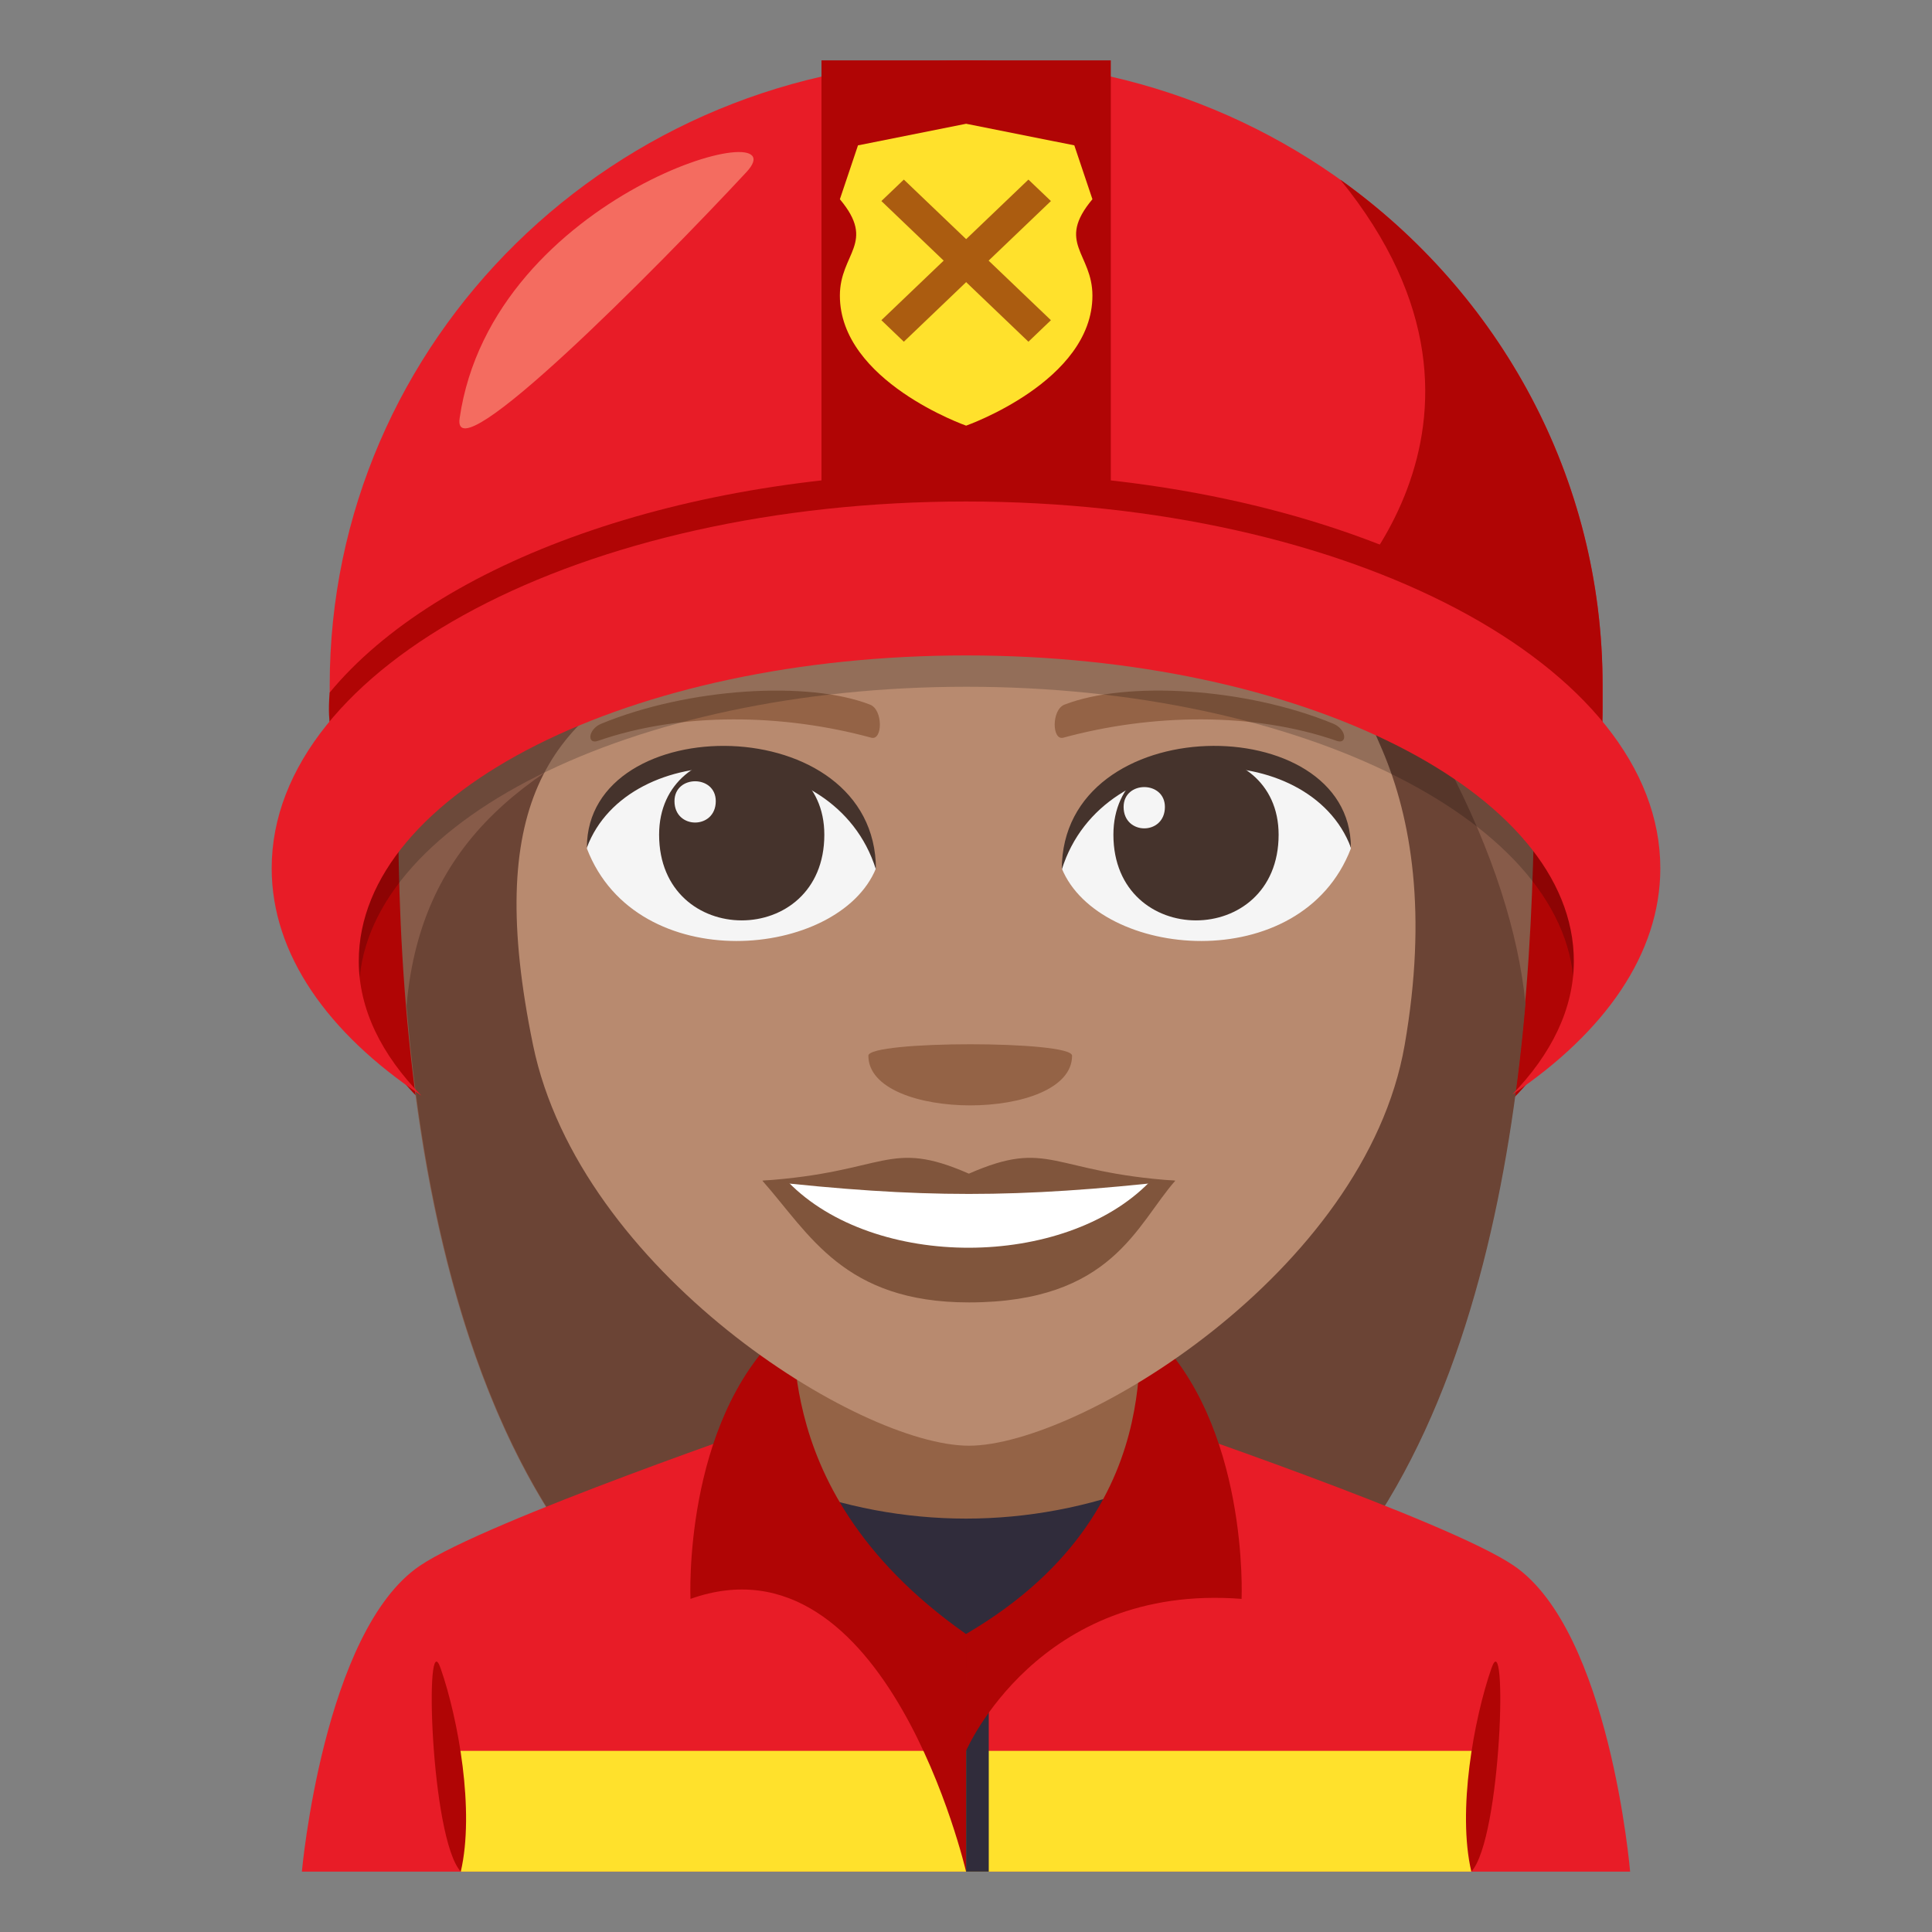 <?xml version="1.0" encoding="utf-8"?>
<!-- Generator: Adobe Illustrator 15.0.0, SVG Export Plug-In . SVG Version: 6.00 Build 0)  -->
<!DOCTYPE svg PUBLIC "-//W3C//DTD SVG 1.1//EN" "http://www.w3.org/Graphics/SVG/1.1/DTD/svg11.dtd">
<svg version="1.1" id="Layer_1" xmlns="http://www.w3.org/2000/svg" xmlns:xlink="http://www.w3.org/1999/xlink" x="0px" y="0px"
	 width="64px" height="64px" viewBox="0 0 64 64" enable-background="new 0 0 64 64" xml:space="preserve">
<rect x="0" y="0" width="64" height="64" fill="#808080" stroke="none"/>
<ellipse fill="#B00505" cx="32" cy="31.875" rx="20.25" ry="10.125"/>
<path fill="#875B49" d="M41.247,14.154c-4.708-5.776-28.052-3.461-28.052,13.574c0.098,9.151,1.659,29.939,18.757,29.939
	c17.095,0,18.657-20.699,18.854-29.939C50.807,22.053,47.387,15.345,41.247,14.154z"/>
<path fill="#6B4435" d="M13.468,33.318c0.841,10.098,4.344,24.349,18.5,24.349c14.202,0,17.683-14.283,18.566-24.415
	c-0.464-4.665-3.335-10.691-9.562-17.794C28.211,23.406,14.425,22.168,13.468,33.318z"/>
<path fill="#E81C27" d="M13.904,51.871C16.102,50.377,26,47,26,47l6,2l6-2c0,0,9.965,3.369,12.15,4.867C53.33,54.041,54,62,54,62H10
	C10,62,10.713,54.035,13.904,51.871"/>
<polygon fill="#FFE12C" points="15.264,62 48.74,62 49.5,58 14.668,58 "/>
<rect x="26" y="42" fill="#946346" width="12" height="9.658"/>
<path fill="#302C3B" d="M26,49.17c1.277,2.963,6,7.135,6,7.135s4.725-4.172,6-7.135C34.111,50.684,29.891,50.684,26,49.17z"/>
<path fill="#B00505" d="M15.264,62c0.467-2.006-0.082-5.057-0.668-6.736C14.051,53.699,14.256,60.896,15.264,62"/>
<path fill="#B00505" d="M49.406,55.264c-0.584,1.68-1.137,4.73-0.666,6.736C49.744,60.896,49.949,53.699,49.406,55.264"/>
<rect x="32.002" y="54.127" fill="#302C3B" width="0.752" height="7.873"/>
<path fill="#B00505" d="M32.002,62c0,0-2.629-11.346-9.129-9.035c0,0-0.258-5.805,3.02-8.869c1.014-0.949-1.098,4.971,6.107,10.033
	L32.002,62"/>
<path fill="#B00505" d="M32.002,58c0,0,2.383-5.559,9.127-5.035c0,0,0.258-5.805-3.018-8.869c-1.016-0.949,1.406,5.637-6.111,10.033
	L32.002,62"/>
<path fill="#B88A6F" d="M45.795,24.856c-2.063-4.864-5.846-10.141-5.846-10.141c-13.84,8.317-25.539,4.143-22.291,19.904
	c1.542,7.479,10.794,13.272,14.439,13.272c3.642,0,13.127-5.749,14.434-13.272C47.288,30.262,46.756,27.121,45.795,24.856z"/>
<path fill="#F5F5F5" d="M44.75,28.107c-1.648,4.291-8.35,3.661-9.577,0.661C36.105,23.945,43.846,23.533,44.75,28.107z"/>
<path fill="#45332C" d="M36.883,27.651c0,3.784,5.473,3.784,5.473,0C42.355,24.138,36.883,24.138,36.883,27.651z"/>
<path fill="#45332C" d="M44.75,28.077c0-4.607-9.577-4.607-9.577,0.729C36.542,24.428,43.382,24.428,44.75,28.077z"/>
<path fill="#F5F5F5" d="M19.441,28.107c1.646,4.291,8.35,3.661,9.576,0.661C28.086,23.945,20.348,23.533,19.441,28.107z"/>
<path fill="#45332C" d="M27.307,27.651c0,3.784-5.473,3.784-5.473,0C21.834,24.138,27.307,24.138,27.307,27.651z"/>
<path fill="#45332C" d="M19.441,28.077c0-4.606,9.576-4.606,9.576,0.727C27.65,24.428,20.809,24.428,19.441,28.077z"/>
<path fill="#F5F5F5" d="M37.221,26.731c0,0.946,1.368,0.946,1.368,0C38.589,25.854,37.221,25.854,37.221,26.731z"/>
<path fill="#F5F5F5" d="M23.711,26.539c0,0.945-1.368,0.945-1.368,0C22.343,25.661,23.711,25.661,23.711,26.539z"/>
<path fill="#80553C" d="M38.934,39.111c-1.285,1.455-2.089,4.033-6.838,4.033c-4.145,0-5.285-2.271-6.842-4.033H38.934z"/>
<path fill="#FFFFFF" d="M38.08,39.156c-2.814,2.883-9.119,2.922-11.971,0H38.08z"/>
<path fill="#80553C" d="M32.096,38.879c-2.682-1.175-2.701-0.047-6.842,0.232c5.229,0.586,8.455,0.586,13.68,0
	C34.797,38.832,34.775,37.704,32.096,38.879z"/>
<path fill="#946346" d="M44.168,23.974c-2.9-1.196-6.869-1.428-8.908-0.631c-0.43,0.168-0.416,1.197-0.037,1.094
	c2.923-0.795,6.287-0.857,9.055,0.104C44.649,24.672,44.604,24.153,44.168,23.974z"/>
<path fill="#946346" d="M19.916,23.975c2.9-1.195,6.869-1.429,8.908-0.632c0.431,0.168,0.418,1.198,0.037,1.094
	c-2.924-0.795-6.287-0.857-9.053,0.105C19.436,24.672,19.48,24.153,19.916,23.975z"/>
<path fill="#946346" d="M35.514,34.971c0,2.195-6.748,2.195-6.748,0C28.766,34.466,35.514,34.466,35.514,34.971z"/>
<path fill="#E81C27" d="M53.088,22.695c0,5.715,0.463-3.58-21.084-3.58c-21.545,0.002-21.082,9.295-21.082,3.58
	C10.922,11.264,20.361,2,32.004,2C43.648,2,53.088,11.264,53.088,22.695z"/>
<path fill="#B00505" d="M53.088,22.695c0-6.885-3.424-12.984-8.691-16.746c6.648,8.172-0.561,14.395-0.561,14.395
	C53.348,22.658,53.088,27.064,53.088,22.695z"/>
<rect x="27.213" y="2" fill="#B00505" width="9.584" height="16.199"/>
<path fill-rule="evenodd" clip-rule="evenodd" fill="#F46C60" d="M15.225,13.861c-0.273,1.904,6.504-4.939,9.498-8.156
	C26.652,3.637,16.305,6.369,15.225,13.861z"/>
<path fill="#B00505" d="M32.006,15.65c-9.43,0-17.535,2.998-21.084,7.291c-0.059,0.641,0,0.998,0,0.998S20.9,20.75,32.016,20.75
	s17.943-0.723,15.65-1.85C43.559,16.885,38.057,15.65,32.006,15.65z"/>
<path opacity="0.2" d="M32.006,17.65c-29.432,0-20.115,16.826-20.115,15.225c0-5.594,9.01-10.125,20.125-10.125
	s20.125,4.531,20.125,10.125C52.141,34.465,61.436,17.65,32.006,17.65z"/>
<path fill="#E81C27" d="M32,16.613c-12.701,0-23,5.438-23,12.15c0,2.846,1.859,5.463,4.963,7.533
	c-1.318-1.348-2.078-2.857-2.078-4.459c0-5.594,9.01-10.125,20.125-10.125s20.125,4.531,20.125,10.125
	c0,1.588-0.748,3.086-2.043,4.424C53.162,34.197,55,31.594,55,28.764C55,22.051,44.703,16.613,32,16.613z"/>
<path fill="#FFE12C" d="M36.188,6.6l-0.6-1.785L32.004,4.1l-3.582,0.715l-0.6,1.785c1.217,1.451,0,1.787,0,3.193
	c0,2.838,4.182,4.307,4.182,4.307s4.184-1.469,4.184-4.307C36.188,8.387,34.971,8.051,36.188,6.6"/>
<polygon fill="#AB5C10" points="29.941,11.32 29.197,10.607 34.068,5.949 34.813,6.66 "/>
<polygon fill="#AB5C10" points="29.197,6.66 29.941,5.949 34.813,10.607 34.068,11.32 "/>
</svg>
